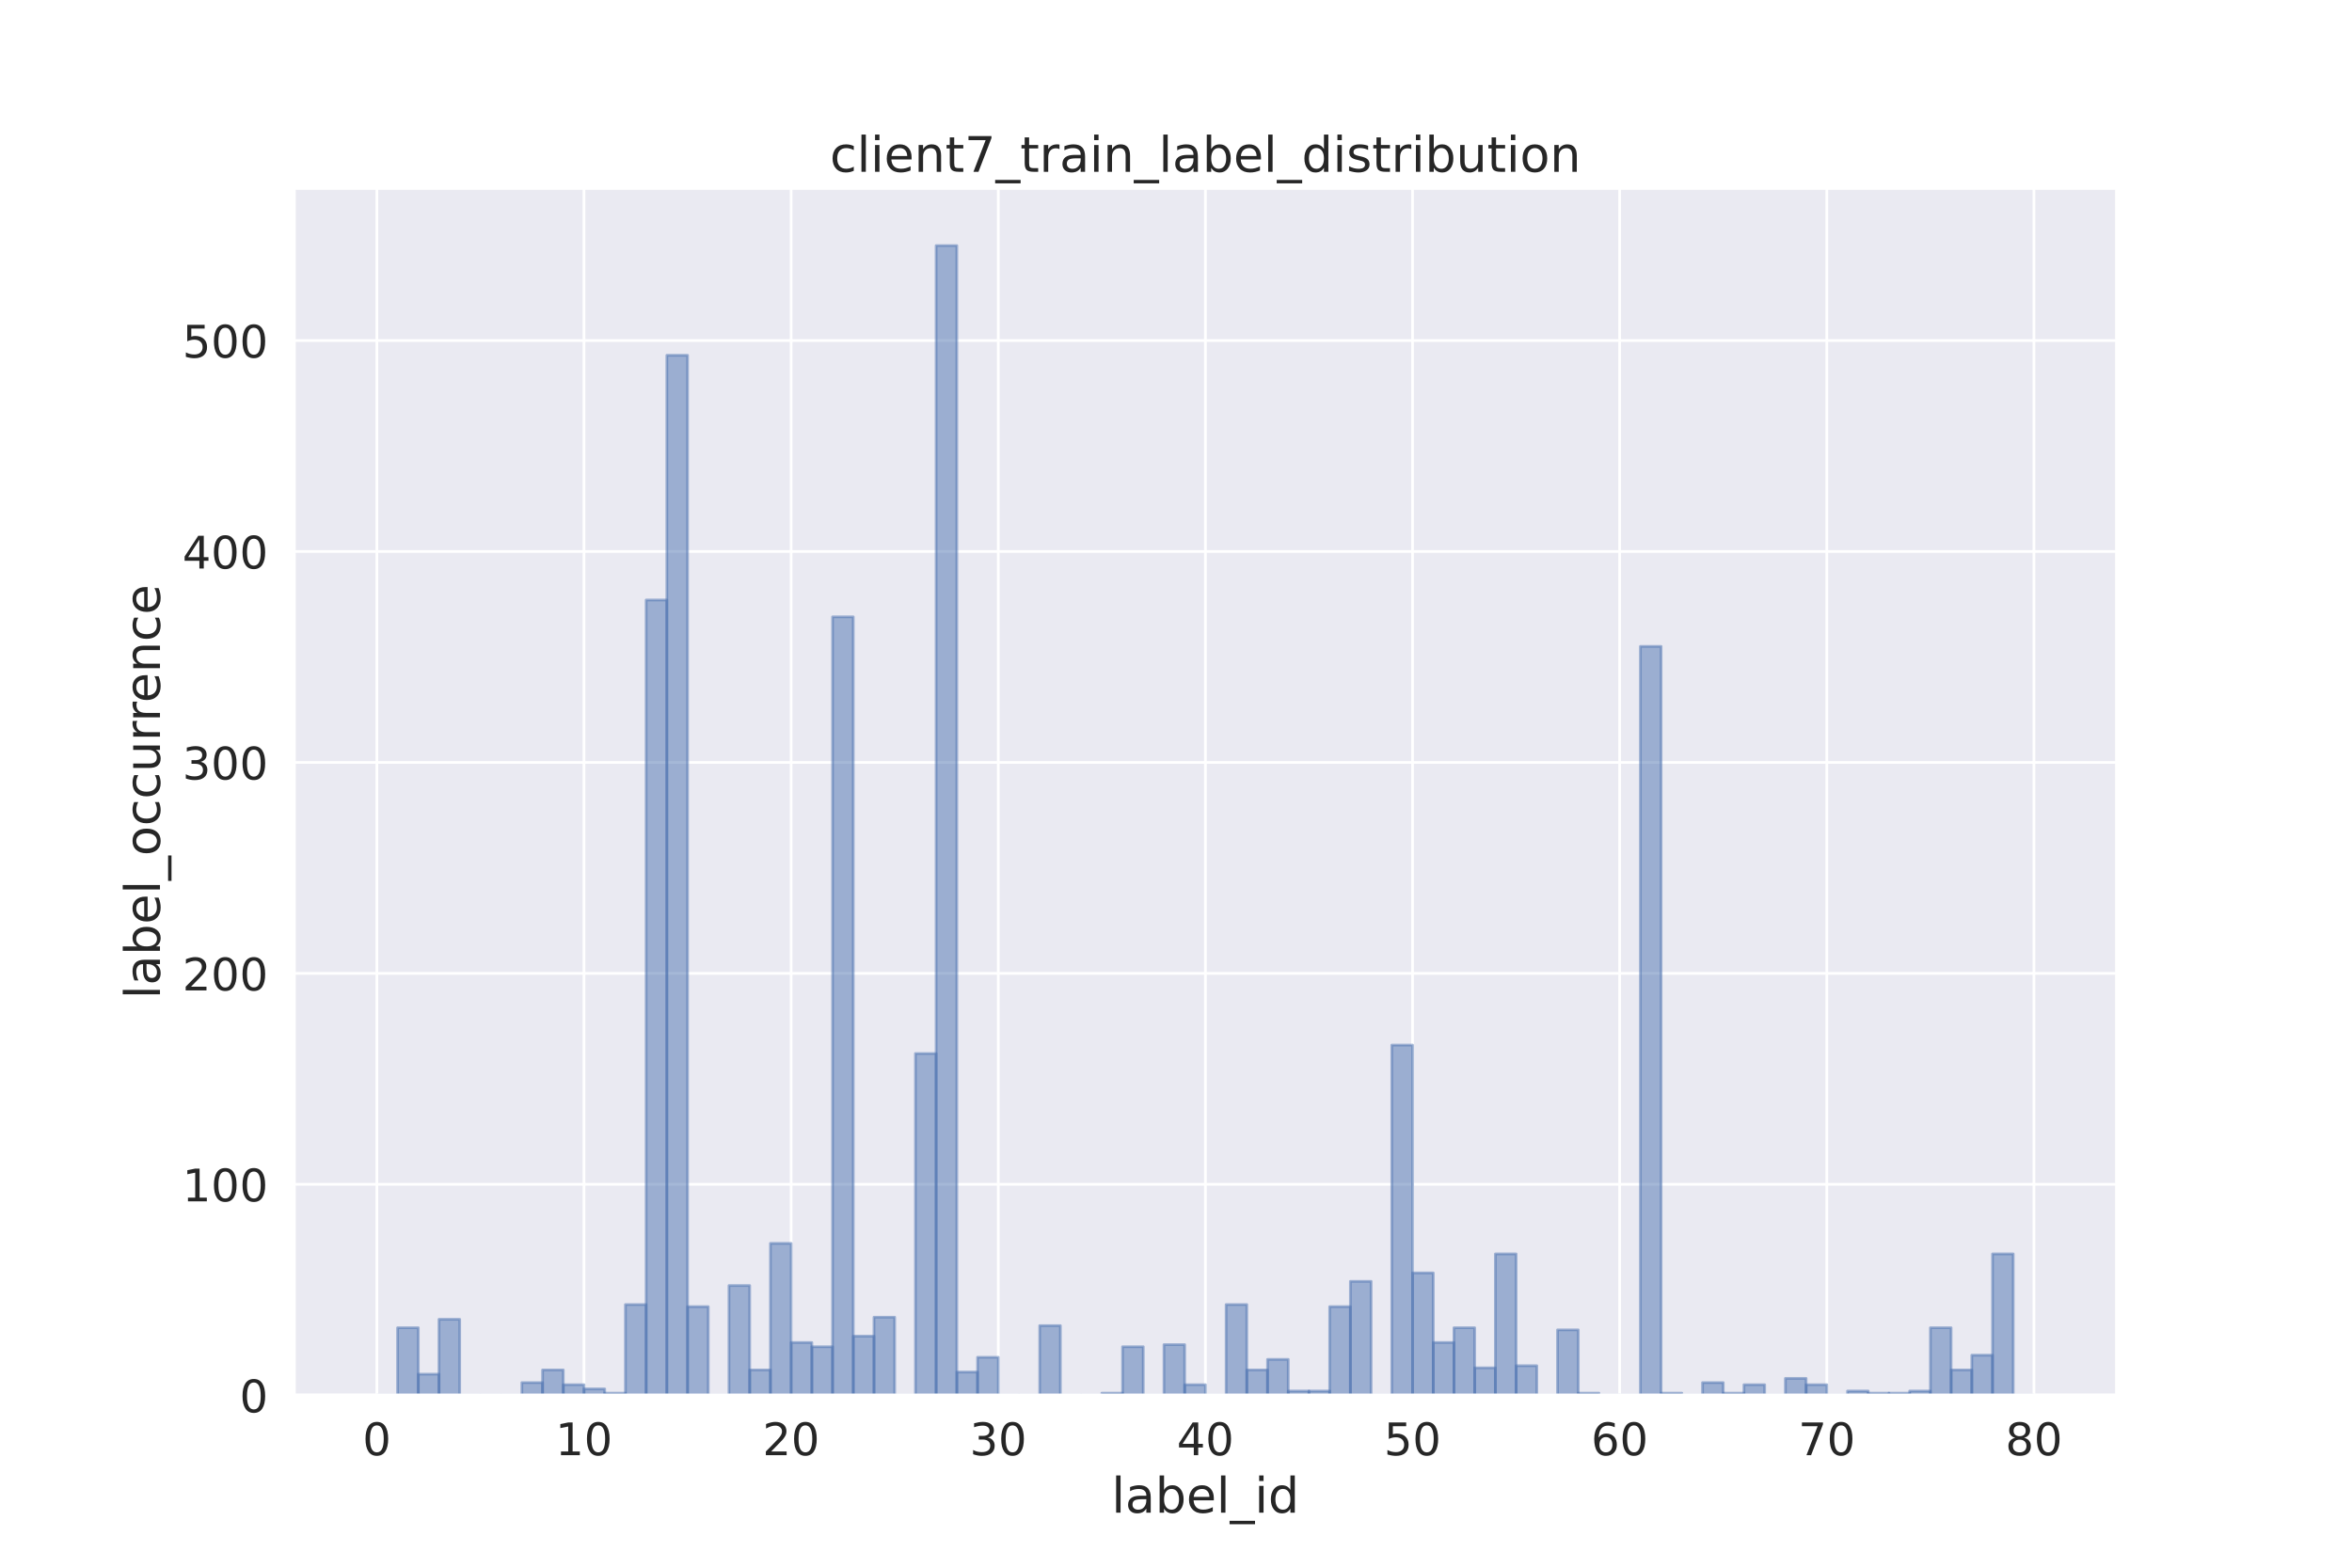 <?xml version="1.0" encoding="utf-8" standalone="no"?>
<!DOCTYPE svg PUBLIC "-//W3C//DTD SVG 1.1//EN"
  "http://www.w3.org/Graphics/SVG/1.1/DTD/svg11.dtd">
<!-- Created with matplotlib (https://matplotlib.org/) -->
<svg height="576pt" version="1.1" viewBox="0 0 864 576" width="864pt" xmlns="http://www.w3.org/2000/svg" xmlns:xlink="http://www.w3.org/1999/xlink">
 <defs>
  <style type="text/css">*{stroke-linecap:butt;stroke-linejoin:round;}</style>
 </defs>
 <g id="figure_1">
  <g id="patch_1">
   <path d="M 0 576 
L 864 576 
L 864 0 
L 0 0 
z
" style="fill:#ffffff;"/>
  </g>
  <g id="axes_1">
   <g id="patch_2">
    <path d="M 108 512.64 
L 777.6 512.64 
L 777.6 69.12 
L 108 69.12 
z
" style="fill:#eaeaf2;"/>
   </g>
   <g id="matplotlib.axis_1">
    <g id="xtick_1">
     <g id="line2d_1">
      <path clip-path="url(#p8755bdfe17)" d="M 138.436 512.64 
L 138.436 69.12 
" style="fill:none;stroke:#ffffff;stroke-linecap:round;"/>
     </g>
     <g id="text_1">
      <!-- 0 -->
      <g style="fill:#262626;" transform="translate(133.187 534.677)scale(0.165 -0.165)">
       <defs>
        <path d="M 31.781 66.406 
Q 24.172 66.406 20.328 58.906 
Q 16.5 51.422 16.5 36.375 
Q 16.5 21.391 20.328 13.891 
Q 24.172 6.391 31.781 6.391 
Q 39.453 6.391 43.281 13.891 
Q 47.125 21.391 47.125 36.375 
Q 47.125 51.422 43.281 58.906 
Q 39.453 66.406 31.781 66.406 
z
M 31.781 74.219 
Q 44.047 74.219 50.516 64.516 
Q 56.984 54.828 56.984 36.375 
Q 56.984 17.969 50.516 8.266 
Q 44.047 -1.422 31.781 -1.422 
Q 19.531 -1.422 13.062 8.266 
Q 6.594 17.969 6.594 36.375 
Q 6.594 54.828 13.062 64.516 
Q 19.531 74.219 31.781 74.219 
z
" id="DejaVuSans-48"/>
       </defs>
       <use xlink:href="#DejaVuSans-48"/>
      </g>
     </g>
    </g>
    <g id="xtick_2">
     <g id="line2d_2">
      <path clip-path="url(#p8755bdfe17)" d="M 214.527 512.64 
L 214.527 69.12 
" style="fill:none;stroke:#ffffff;stroke-linecap:round;"/>
     </g>
     <g id="text_2">
      <!-- 10 -->
      <g style="fill:#262626;" transform="translate(204.029 534.677)scale(0.165 -0.165)">
       <defs>
        <path d="M 12.406 8.297 
L 28.516 8.297 
L 28.516 63.922 
L 10.984 60.406 
L 10.984 69.391 
L 28.422 72.906 
L 38.281 72.906 
L 38.281 8.297 
L 54.391 8.297 
L 54.391 0 
L 12.406 0 
z
" id="DejaVuSans-49"/>
       </defs>
       <use xlink:href="#DejaVuSans-49"/>
       <use x="63.623" xlink:href="#DejaVuSans-48"/>
      </g>
     </g>
    </g>
    <g id="xtick_3">
     <g id="line2d_3">
      <path clip-path="url(#p8755bdfe17)" d="M 290.618 512.64 
L 290.618 69.12 
" style="fill:none;stroke:#ffffff;stroke-linecap:round;"/>
     </g>
     <g id="text_3">
      <!-- 20 -->
      <g style="fill:#262626;" transform="translate(280.12 534.677)scale(0.165 -0.165)">
       <defs>
        <path d="M 19.188 8.297 
L 53.609 8.297 
L 53.609 0 
L 7.328 0 
L 7.328 8.297 
Q 12.938 14.109 22.625 23.891 
Q 32.328 33.688 34.812 36.531 
Q 39.547 41.844 41.422 45.531 
Q 43.312 49.219 43.312 52.781 
Q 43.312 58.594 39.234 62.25 
Q 35.156 65.922 28.609 65.922 
Q 23.969 65.922 18.812 64.312 
Q 13.672 62.703 7.812 59.422 
L 7.812 69.391 
Q 13.766 71.781 18.938 73 
Q 24.125 74.219 28.422 74.219 
Q 39.75 74.219 46.484 68.547 
Q 53.219 62.891 53.219 53.422 
Q 53.219 48.922 51.531 44.891 
Q 49.859 40.875 45.406 35.406 
Q 44.188 33.984 37.641 27.219 
Q 31.109 20.453 19.188 8.297 
z
" id="DejaVuSans-50"/>
       </defs>
       <use xlink:href="#DejaVuSans-50"/>
       <use x="63.623" xlink:href="#DejaVuSans-48"/>
      </g>
     </g>
    </g>
    <g id="xtick_4">
     <g id="line2d_4">
      <path clip-path="url(#p8755bdfe17)" d="M 366.709 512.64 
L 366.709 69.12 
" style="fill:none;stroke:#ffffff;stroke-linecap:round;"/>
     </g>
     <g id="text_4">
      <!-- 30 -->
      <g style="fill:#262626;" transform="translate(356.211 534.677)scale(0.165 -0.165)">
       <defs>
        <path d="M 40.578 39.312 
Q 47.656 37.797 51.625 33 
Q 55.609 28.219 55.609 21.188 
Q 55.609 10.406 48.188 4.484 
Q 40.766 -1.422 27.094 -1.422 
Q 22.516 -1.422 17.656 -0.516 
Q 12.797 0.391 7.625 2.203 
L 7.625 11.719 
Q 11.719 9.328 16.594 8.109 
Q 21.484 6.891 26.812 6.891 
Q 36.078 6.891 40.938 10.547 
Q 45.797 14.203 45.797 21.188 
Q 45.797 27.641 41.281 31.266 
Q 36.766 34.906 28.719 34.906 
L 20.219 34.906 
L 20.219 43.016 
L 29.109 43.016 
Q 36.375 43.016 40.234 45.922 
Q 44.094 48.828 44.094 54.297 
Q 44.094 59.906 40.109 62.906 
Q 36.141 65.922 28.719 65.922 
Q 24.656 65.922 20.016 65.031 
Q 15.375 64.156 9.812 62.312 
L 9.812 71.094 
Q 15.438 72.656 20.344 73.438 
Q 25.25 74.219 29.594 74.219 
Q 40.828 74.219 47.359 69.109 
Q 53.906 64.016 53.906 55.328 
Q 53.906 49.266 50.438 45.094 
Q 46.969 40.922 40.578 39.312 
z
" id="DejaVuSans-51"/>
       </defs>
       <use xlink:href="#DejaVuSans-51"/>
       <use x="63.623" xlink:href="#DejaVuSans-48"/>
      </g>
     </g>
    </g>
    <g id="xtick_5">
     <g id="line2d_5">
      <path clip-path="url(#p8755bdfe17)" d="M 442.8 512.64 
L 442.8 69.12 
" style="fill:none;stroke:#ffffff;stroke-linecap:round;"/>
     </g>
     <g id="text_5">
      <!-- 40 -->
      <g style="fill:#262626;" transform="translate(432.302 534.677)scale(0.165 -0.165)">
       <defs>
        <path d="M 37.797 64.312 
L 12.891 25.391 
L 37.797 25.391 
z
M 35.203 72.906 
L 47.609 72.906 
L 47.609 25.391 
L 58.016 25.391 
L 58.016 17.188 
L 47.609 17.188 
L 47.609 0 
L 37.797 0 
L 37.797 17.188 
L 4.891 17.188 
L 4.891 26.703 
z
" id="DejaVuSans-52"/>
       </defs>
       <use xlink:href="#DejaVuSans-52"/>
       <use x="63.623" xlink:href="#DejaVuSans-48"/>
      </g>
     </g>
    </g>
    <g id="xtick_6">
     <g id="line2d_6">
      <path clip-path="url(#p8755bdfe17)" d="M 518.891 512.64 
L 518.891 69.12 
" style="fill:none;stroke:#ffffff;stroke-linecap:round;"/>
     </g>
     <g id="text_6">
      <!-- 50 -->
      <g style="fill:#262626;" transform="translate(508.393 534.677)scale(0.165 -0.165)">
       <defs>
        <path d="M 10.797 72.906 
L 49.516 72.906 
L 49.516 64.594 
L 19.828 64.594 
L 19.828 46.734 
Q 21.969 47.469 24.109 47.828 
Q 26.266 48.188 28.422 48.188 
Q 40.625 48.188 47.75 41.5 
Q 54.891 34.812 54.891 23.391 
Q 54.891 11.625 47.562 5.094 
Q 40.234 -1.422 26.906 -1.422 
Q 22.312 -1.422 17.547 -0.641 
Q 12.797 0.141 7.719 1.703 
L 7.719 11.625 
Q 12.109 9.234 16.797 8.062 
Q 21.484 6.891 26.703 6.891 
Q 35.156 6.891 40.078 11.328 
Q 45.016 15.766 45.016 23.391 
Q 45.016 31 40.078 35.438 
Q 35.156 39.891 26.703 39.891 
Q 22.75 39.891 18.812 39.016 
Q 14.891 38.141 10.797 36.281 
z
" id="DejaVuSans-53"/>
       </defs>
       <use xlink:href="#DejaVuSans-53"/>
       <use x="63.623" xlink:href="#DejaVuSans-48"/>
      </g>
     </g>
    </g>
    <g id="xtick_7">
     <g id="line2d_7">
      <path clip-path="url(#p8755bdfe17)" d="M 594.982 512.64 
L 594.982 69.12 
" style="fill:none;stroke:#ffffff;stroke-linecap:round;"/>
     </g>
     <g id="text_7">
      <!-- 60 -->
      <g style="fill:#262626;" transform="translate(584.484 534.677)scale(0.165 -0.165)">
       <defs>
        <path d="M 33.016 40.375 
Q 26.375 40.375 22.484 35.828 
Q 18.609 31.297 18.609 23.391 
Q 18.609 15.531 22.484 10.953 
Q 26.375 6.391 33.016 6.391 
Q 39.656 6.391 43.531 10.953 
Q 47.406 15.531 47.406 23.391 
Q 47.406 31.297 43.531 35.828 
Q 39.656 40.375 33.016 40.375 
z
M 52.594 71.297 
L 52.594 62.312 
Q 48.875 64.062 45.094 64.984 
Q 41.312 65.922 37.594 65.922 
Q 27.828 65.922 22.672 59.328 
Q 17.531 52.734 16.797 39.406 
Q 19.672 43.656 24.016 45.922 
Q 28.375 48.188 33.594 48.188 
Q 44.578 48.188 50.953 41.516 
Q 57.328 34.859 57.328 23.391 
Q 57.328 12.156 50.688 5.359 
Q 44.047 -1.422 33.016 -1.422 
Q 20.359 -1.422 13.672 8.266 
Q 6.984 17.969 6.984 36.375 
Q 6.984 53.656 15.188 63.938 
Q 23.391 74.219 37.203 74.219 
Q 40.922 74.219 44.703 73.484 
Q 48.484 72.75 52.594 71.297 
z
" id="DejaVuSans-54"/>
       </defs>
       <use xlink:href="#DejaVuSans-54"/>
       <use x="63.623" xlink:href="#DejaVuSans-48"/>
      </g>
     </g>
    </g>
    <g id="xtick_8">
     <g id="line2d_8">
      <path clip-path="url(#p8755bdfe17)" d="M 671.073 512.64 
L 671.073 69.12 
" style="fill:none;stroke:#ffffff;stroke-linecap:round;"/>
     </g>
     <g id="text_8">
      <!-- 70 -->
      <g style="fill:#262626;" transform="translate(660.575 534.677)scale(0.165 -0.165)">
       <defs>
        <path d="M 8.203 72.906 
L 55.078 72.906 
L 55.078 68.703 
L 28.609 0 
L 18.312 0 
L 43.219 64.594 
L 8.203 64.594 
z
" id="DejaVuSans-55"/>
       </defs>
       <use xlink:href="#DejaVuSans-55"/>
       <use x="63.623" xlink:href="#DejaVuSans-48"/>
      </g>
     </g>
    </g>
    <g id="xtick_9">
     <g id="line2d_9">
      <path clip-path="url(#p8755bdfe17)" d="M 747.164 512.64 
L 747.164 69.12 
" style="fill:none;stroke:#ffffff;stroke-linecap:round;"/>
     </g>
     <g id="text_9">
      <!-- 80 -->
      <g style="fill:#262626;" transform="translate(736.666 534.677)scale(0.165 -0.165)">
       <defs>
        <path d="M 31.781 34.625 
Q 24.75 34.625 20.719 30.859 
Q 16.703 27.094 16.703 20.516 
Q 16.703 13.922 20.719 10.156 
Q 24.75 6.391 31.781 6.391 
Q 38.812 6.391 42.859 10.172 
Q 46.922 13.969 46.922 20.516 
Q 46.922 27.094 42.891 30.859 
Q 38.875 34.625 31.781 34.625 
z
M 21.922 38.812 
Q 15.578 40.375 12.031 44.719 
Q 8.5 49.078 8.5 55.328 
Q 8.5 64.062 14.719 69.141 
Q 20.953 74.219 31.781 74.219 
Q 42.672 74.219 48.875 69.141 
Q 55.078 64.062 55.078 55.328 
Q 55.078 49.078 51.531 44.719 
Q 48 40.375 41.703 38.812 
Q 48.828 37.156 52.797 32.312 
Q 56.781 27.484 56.781 20.516 
Q 56.781 9.906 50.312 4.234 
Q 43.844 -1.422 31.781 -1.422 
Q 19.734 -1.422 13.25 4.234 
Q 6.781 9.906 6.781 20.516 
Q 6.781 27.484 10.781 32.312 
Q 14.797 37.156 21.922 38.812 
z
M 18.312 54.391 
Q 18.312 48.734 21.844 45.562 
Q 25.391 42.391 31.781 42.391 
Q 38.141 42.391 41.719 45.562 
Q 45.312 48.734 45.312 54.391 
Q 45.312 60.062 41.719 63.234 
Q 38.141 66.406 31.781 66.406 
Q 25.391 66.406 21.844 63.234 
Q 18.312 60.062 18.312 54.391 
z
" id="DejaVuSans-56"/>
       </defs>
       <use xlink:href="#DejaVuSans-56"/>
       <use x="63.623" xlink:href="#DejaVuSans-48"/>
      </g>
     </g>
    </g>
    <g id="text_10">
     <!-- label_id -->
     <g style="fill:#262626;" transform="translate(408.319 555.786)scale(0.18 -0.18)">
      <defs>
       <path d="M 9.422 75.984 
L 18.406 75.984 
L 18.406 0 
L 9.422 0 
z
" id="DejaVuSans-108"/>
       <path d="M 34.281 27.484 
Q 23.391 27.484 19.188 25 
Q 14.984 22.516 14.984 16.5 
Q 14.984 11.719 18.141 8.906 
Q 21.297 6.109 26.703 6.109 
Q 34.188 6.109 38.703 11.406 
Q 43.219 16.703 43.219 25.484 
L 43.219 27.484 
z
M 52.203 31.203 
L 52.203 0 
L 43.219 0 
L 43.219 8.297 
Q 40.141 3.328 35.547 0.953 
Q 30.953 -1.422 24.312 -1.422 
Q 15.922 -1.422 10.953 3.297 
Q 6 8.016 6 15.922 
Q 6 25.141 12.172 29.828 
Q 18.359 34.516 30.609 34.516 
L 43.219 34.516 
L 43.219 35.406 
Q 43.219 41.609 39.141 45 
Q 35.062 48.391 27.688 48.391 
Q 23 48.391 18.547 47.266 
Q 14.109 46.141 10.016 43.891 
L 10.016 52.203 
Q 14.938 54.109 19.578 55.047 
Q 24.219 56 28.609 56 
Q 40.484 56 46.344 49.844 
Q 52.203 43.703 52.203 31.203 
z
" id="DejaVuSans-97"/>
       <path d="M 48.688 27.297 
Q 48.688 37.203 44.609 42.844 
Q 40.531 48.484 33.406 48.484 
Q 26.266 48.484 22.188 42.844 
Q 18.109 37.203 18.109 27.297 
Q 18.109 17.391 22.188 11.75 
Q 26.266 6.109 33.406 6.109 
Q 40.531 6.109 44.609 11.75 
Q 48.688 17.391 48.688 27.297 
z
M 18.109 46.391 
Q 20.953 51.266 25.266 53.625 
Q 29.594 56 35.594 56 
Q 45.562 56 51.781 48.094 
Q 58.016 40.188 58.016 27.297 
Q 58.016 14.406 51.781 6.484 
Q 45.562 -1.422 35.594 -1.422 
Q 29.594 -1.422 25.266 0.953 
Q 20.953 3.328 18.109 8.203 
L 18.109 0 
L 9.078 0 
L 9.078 75.984 
L 18.109 75.984 
z
" id="DejaVuSans-98"/>
       <path d="M 56.203 29.594 
L 56.203 25.203 
L 14.891 25.203 
Q 15.484 15.922 20.484 11.062 
Q 25.484 6.203 34.422 6.203 
Q 39.594 6.203 44.453 7.469 
Q 49.312 8.734 54.109 11.281 
L 54.109 2.781 
Q 49.266 0.734 44.188 -0.344 
Q 39.109 -1.422 33.891 -1.422 
Q 20.797 -1.422 13.156 6.188 
Q 5.516 13.812 5.516 26.812 
Q 5.516 40.234 12.766 48.109 
Q 20.016 56 32.328 56 
Q 43.359 56 49.781 48.891 
Q 56.203 41.797 56.203 29.594 
z
M 47.219 32.234 
Q 47.125 39.594 43.094 43.984 
Q 39.062 48.391 32.422 48.391 
Q 24.906 48.391 20.391 44.141 
Q 15.875 39.891 15.188 32.172 
z
" id="DejaVuSans-101"/>
       <path d="M 50.984 -16.609 
L 50.984 -23.578 
L -0.984 -23.578 
L -0.984 -16.609 
z
" id="DejaVuSans-95"/>
       <path d="M 9.422 54.688 
L 18.406 54.688 
L 18.406 0 
L 9.422 0 
z
M 9.422 75.984 
L 18.406 75.984 
L 18.406 64.594 
L 9.422 64.594 
z
" id="DejaVuSans-105"/>
       <path d="M 45.406 46.391 
L 45.406 75.984 
L 54.391 75.984 
L 54.391 0 
L 45.406 0 
L 45.406 8.203 
Q 42.578 3.328 38.25 0.953 
Q 33.938 -1.422 27.875 -1.422 
Q 17.969 -1.422 11.734 6.484 
Q 5.516 14.406 5.516 27.297 
Q 5.516 40.188 11.734 48.094 
Q 17.969 56 27.875 56 
Q 33.938 56 38.25 53.625 
Q 42.578 51.266 45.406 46.391 
z
M 14.797 27.297 
Q 14.797 17.391 18.875 11.75 
Q 22.953 6.109 30.078 6.109 
Q 37.203 6.109 41.297 11.75 
Q 45.406 17.391 45.406 27.297 
Q 45.406 37.203 41.297 42.844 
Q 37.203 48.484 30.078 48.484 
Q 22.953 48.484 18.875 42.844 
Q 14.797 37.203 14.797 27.297 
z
" id="DejaVuSans-100"/>
      </defs>
      <use xlink:href="#DejaVuSans-108"/>
      <use x="27.783" xlink:href="#DejaVuSans-97"/>
      <use x="89.062" xlink:href="#DejaVuSans-98"/>
      <use x="152.539" xlink:href="#DejaVuSans-101"/>
      <use x="214.062" xlink:href="#DejaVuSans-108"/>
      <use x="241.846" xlink:href="#DejaVuSans-95"/>
      <use x="291.846" xlink:href="#DejaVuSans-105"/>
      <use x="319.629" xlink:href="#DejaVuSans-100"/>
     </g>
    </g>
   </g>
   <g id="matplotlib.axis_2">
    <g id="ytick_1">
     <g id="line2d_10">
      <path clip-path="url(#p8755bdfe17)" d="M 108 512.64 
L 777.6 512.64 
" style="fill:none;stroke:#ffffff;stroke-linecap:round;"/>
     </g>
     <g id="text_11">
      <!-- 0 -->
      <g style="fill:#262626;" transform="translate(88.002 518.909)scale(0.165 -0.165)">
       <use xlink:href="#DejaVuSans-48"/>
      </g>
     </g>
    </g>
    <g id="ytick_2">
     <g id="line2d_11">
      <path clip-path="url(#p8755bdfe17)" d="M 108 435.135 
L 777.6 435.135 
" style="fill:none;stroke:#ffffff;stroke-linecap:round;"/>
     </g>
     <g id="text_12">
      <!-- 100 -->
      <g style="fill:#262626;" transform="translate(67.006 441.404)scale(0.165 -0.165)">
       <use xlink:href="#DejaVuSans-49"/>
       <use x="63.623" xlink:href="#DejaVuSans-48"/>
       <use x="127.246" xlink:href="#DejaVuSans-48"/>
      </g>
     </g>
    </g>
    <g id="ytick_3">
     <g id="line2d_12">
      <path clip-path="url(#p8755bdfe17)" d="M 108 357.631 
L 777.6 357.631 
" style="fill:none;stroke:#ffffff;stroke-linecap:round;"/>
     </g>
     <g id="text_13">
      <!-- 200 -->
      <g style="fill:#262626;" transform="translate(67.006 363.9)scale(0.165 -0.165)">
       <use xlink:href="#DejaVuSans-50"/>
       <use x="63.623" xlink:href="#DejaVuSans-48"/>
       <use x="127.246" xlink:href="#DejaVuSans-48"/>
      </g>
     </g>
    </g>
    <g id="ytick_4">
     <g id="line2d_13">
      <path clip-path="url(#p8755bdfe17)" d="M 108 280.126 
L 777.6 280.126 
" style="fill:none;stroke:#ffffff;stroke-linecap:round;"/>
     </g>
     <g id="text_14">
      <!-- 300 -->
      <g style="fill:#262626;" transform="translate(67.006 286.395)scale(0.165 -0.165)">
       <use xlink:href="#DejaVuSans-51"/>
       <use x="63.623" xlink:href="#DejaVuSans-48"/>
       <use x="127.246" xlink:href="#DejaVuSans-48"/>
      </g>
     </g>
    </g>
    <g id="ytick_5">
     <g id="line2d_14">
      <path clip-path="url(#p8755bdfe17)" d="M 108 202.622 
L 777.6 202.622 
" style="fill:none;stroke:#ffffff;stroke-linecap:round;"/>
     </g>
     <g id="text_15">
      <!-- 400 -->
      <g style="fill:#262626;" transform="translate(67.006 208.89)scale(0.165 -0.165)">
       <use xlink:href="#DejaVuSans-52"/>
       <use x="63.623" xlink:href="#DejaVuSans-48"/>
       <use x="127.246" xlink:href="#DejaVuSans-48"/>
      </g>
     </g>
    </g>
    <g id="ytick_6">
     <g id="line2d_15">
      <path clip-path="url(#p8755bdfe17)" d="M 108 125.117 
L 777.6 125.117 
" style="fill:none;stroke:#ffffff;stroke-linecap:round;"/>
     </g>
     <g id="text_16">
      <!-- 500 -->
      <g style="fill:#262626;" transform="translate(67.006 131.386)scale(0.165 -0.165)">
       <use xlink:href="#DejaVuSans-53"/>
       <use x="63.623" xlink:href="#DejaVuSans-48"/>
       <use x="127.246" xlink:href="#DejaVuSans-48"/>
      </g>
     </g>
    </g>
    <g id="text_17">
     <!-- label_occurrence -->
     <g style="fill:#262626;" transform="translate(58.762 367.023)rotate(-90)scale(0.18 -0.18)">
      <defs>
       <path d="M 30.609 48.391 
Q 23.391 48.391 19.188 42.75 
Q 14.984 37.109 14.984 27.297 
Q 14.984 17.484 19.156 11.844 
Q 23.344 6.203 30.609 6.203 
Q 37.797 6.203 41.984 11.859 
Q 46.188 17.531 46.188 27.297 
Q 46.188 37.016 41.984 42.703 
Q 37.797 48.391 30.609 48.391 
z
M 30.609 56 
Q 42.328 56 49.016 48.375 
Q 55.719 40.766 55.719 27.297 
Q 55.719 13.875 49.016 6.219 
Q 42.328 -1.422 30.609 -1.422 
Q 18.844 -1.422 12.172 6.219 
Q 5.516 13.875 5.516 27.297 
Q 5.516 40.766 12.172 48.375 
Q 18.844 56 30.609 56 
z
" id="DejaVuSans-111"/>
       <path d="M 48.781 52.594 
L 48.781 44.188 
Q 44.969 46.297 41.141 47.344 
Q 37.312 48.391 33.406 48.391 
Q 24.656 48.391 19.812 42.844 
Q 14.984 37.312 14.984 27.297 
Q 14.984 17.281 19.812 11.734 
Q 24.656 6.203 33.406 6.203 
Q 37.312 6.203 41.141 7.25 
Q 44.969 8.297 48.781 10.406 
L 48.781 2.094 
Q 45.016 0.344 40.984 -0.531 
Q 36.969 -1.422 32.422 -1.422 
Q 20.062 -1.422 12.781 6.344 
Q 5.516 14.109 5.516 27.297 
Q 5.516 40.672 12.859 48.328 
Q 20.219 56 33.016 56 
Q 37.156 56 41.109 55.141 
Q 45.062 54.297 48.781 52.594 
z
" id="DejaVuSans-99"/>
       <path d="M 8.5 21.578 
L 8.5 54.688 
L 17.484 54.688 
L 17.484 21.922 
Q 17.484 14.156 20.5 10.266 
Q 23.531 6.391 29.594 6.391 
Q 36.859 6.391 41.078 11.031 
Q 45.312 15.672 45.312 23.688 
L 45.312 54.688 
L 54.297 54.688 
L 54.297 0 
L 45.312 0 
L 45.312 8.406 
Q 42.047 3.422 37.719 1 
Q 33.406 -1.422 27.688 -1.422 
Q 18.266 -1.422 13.375 4.438 
Q 8.5 10.297 8.5 21.578 
z
M 31.109 56 
z
" id="DejaVuSans-117"/>
       <path d="M 41.109 46.297 
Q 39.594 47.172 37.812 47.578 
Q 36.031 48 33.891 48 
Q 26.266 48 22.188 43.047 
Q 18.109 38.094 18.109 28.812 
L 18.109 0 
L 9.078 0 
L 9.078 54.688 
L 18.109 54.688 
L 18.109 46.188 
Q 20.953 51.172 25.484 53.578 
Q 30.031 56 36.531 56 
Q 37.453 56 38.578 55.875 
Q 39.703 55.766 41.062 55.516 
z
" id="DejaVuSans-114"/>
       <path d="M 54.891 33.016 
L 54.891 0 
L 45.906 0 
L 45.906 32.719 
Q 45.906 40.484 42.875 44.328 
Q 39.844 48.188 33.797 48.188 
Q 26.516 48.188 22.312 43.547 
Q 18.109 38.922 18.109 30.906 
L 18.109 0 
L 9.078 0 
L 9.078 54.688 
L 18.109 54.688 
L 18.109 46.188 
Q 21.344 51.125 25.703 53.562 
Q 30.078 56 35.797 56 
Q 45.219 56 50.047 50.172 
Q 54.891 44.344 54.891 33.016 
z
" id="DejaVuSans-110"/>
      </defs>
      <use xlink:href="#DejaVuSans-108"/>
      <use x="27.783" xlink:href="#DejaVuSans-97"/>
      <use x="89.062" xlink:href="#DejaVuSans-98"/>
      <use x="152.539" xlink:href="#DejaVuSans-101"/>
      <use x="214.062" xlink:href="#DejaVuSans-108"/>
      <use x="241.846" xlink:href="#DejaVuSans-95"/>
      <use x="291.846" xlink:href="#DejaVuSans-111"/>
      <use x="353.027" xlink:href="#DejaVuSans-99"/>
      <use x="408.008" xlink:href="#DejaVuSans-99"/>
      <use x="462.988" xlink:href="#DejaVuSans-117"/>
      <use x="526.367" xlink:href="#DejaVuSans-114"/>
      <use x="565.73" xlink:href="#DejaVuSans-114"/>
      <use x="604.594" xlink:href="#DejaVuSans-101"/>
      <use x="666.117" xlink:href="#DejaVuSans-110"/>
      <use x="729.496" xlink:href="#DejaVuSans-99"/>
      <use x="784.477" xlink:href="#DejaVuSans-101"/>
     </g>
    </g>
   </g>
   <g id="patch_3">
    <path clip-path="url(#p8755bdfe17)" d="M 138.436 512.64 
L 146.045 512.64 
L 146.045 512.64 
L 138.436 512.64 
z
" style="fill:#4c72b0;opacity:0.5;stroke:#4c72b0;stroke-linejoin:miter;"/>
   </g>
   <g id="patch_4">
    <path clip-path="url(#p8755bdfe17)" d="M 146.045 512.64 
L 153.655 512.64 
L 153.655 487.839 
L 146.045 487.839 
z
" style="fill:#4c72b0;opacity:0.5;stroke:#4c72b0;stroke-linejoin:miter;"/>
   </g>
   <g id="patch_5">
    <path clip-path="url(#p8755bdfe17)" d="M 153.655 512.64 
L 161.264 512.64 
L 161.264 504.89 
L 153.655 504.89 
z
" style="fill:#4c72b0;opacity:0.5;stroke:#4c72b0;stroke-linejoin:miter;"/>
   </g>
   <g id="patch_6">
    <path clip-path="url(#p8755bdfe17)" d="M 161.264 512.64 
L 168.873 512.64 
L 168.873 484.738 
L 161.264 484.738 
z
" style="fill:#4c72b0;opacity:0.5;stroke:#4c72b0;stroke-linejoin:miter;"/>
   </g>
   <g id="patch_7">
    <path clip-path="url(#p8755bdfe17)" d="M 168.873 512.64 
L 176.482 512.64 
L 176.482 512.64 
L 168.873 512.64 
z
" style="fill:#4c72b0;opacity:0.5;stroke:#4c72b0;stroke-linejoin:miter;"/>
   </g>
   <g id="patch_8">
    <path clip-path="url(#p8755bdfe17)" d="M 176.482 512.64 
L 184.091 512.64 
L 184.091 512.64 
L 176.482 512.64 
z
" style="fill:#4c72b0;opacity:0.5;stroke:#4c72b0;stroke-linejoin:miter;"/>
   </g>
   <g id="patch_9">
    <path clip-path="url(#p8755bdfe17)" d="M 184.091 512.64 
L 191.7 512.64 
L 191.7 512.64 
L 184.091 512.64 
z
" style="fill:#4c72b0;opacity:0.5;stroke:#4c72b0;stroke-linejoin:miter;"/>
   </g>
   <g id="patch_10">
    <path clip-path="url(#p8755bdfe17)" d="M 191.7 512.64 
L 199.309 512.64 
L 199.309 507.99 
L 191.7 507.99 
z
" style="fill:#4c72b0;opacity:0.5;stroke:#4c72b0;stroke-linejoin:miter;"/>
   </g>
   <g id="patch_11">
    <path clip-path="url(#p8755bdfe17)" d="M 199.309 512.64 
L 206.918 512.64 
L 206.918 503.339 
L 199.309 503.339 
z
" style="fill:#4c72b0;opacity:0.5;stroke:#4c72b0;stroke-linejoin:miter;"/>
   </g>
   <g id="patch_12">
    <path clip-path="url(#p8755bdfe17)" d="M 206.918 512.64 
L 214.527 512.64 
L 214.527 508.765 
L 206.918 508.765 
z
" style="fill:#4c72b0;opacity:0.5;stroke:#4c72b0;stroke-linejoin:miter;"/>
   </g>
   <g id="patch_13">
    <path clip-path="url(#p8755bdfe17)" d="M 214.527 512.64 
L 222.136 512.64 
L 222.136 510.315 
L 214.527 510.315 
z
" style="fill:#4c72b0;opacity:0.5;stroke:#4c72b0;stroke-linejoin:miter;"/>
   </g>
   <g id="patch_14">
    <path clip-path="url(#p8755bdfe17)" d="M 222.136 512.64 
L 229.745 512.64 
L 229.745 511.865 
L 222.136 511.865 
z
" style="fill:#4c72b0;opacity:0.5;stroke:#4c72b0;stroke-linejoin:miter;"/>
   </g>
   <g id="patch_15">
    <path clip-path="url(#p8755bdfe17)" d="M 229.745 512.64 
L 237.355 512.64 
L 237.355 479.313 
L 229.745 479.313 
z
" style="fill:#4c72b0;opacity:0.5;stroke:#4c72b0;stroke-linejoin:miter;"/>
   </g>
   <g id="patch_16">
    <path clip-path="url(#p8755bdfe17)" d="M 237.355 512.64 
L 244.964 512.64 
L 244.964 220.448 
L 237.355 220.448 
z
" style="fill:#4c72b0;opacity:0.5;stroke:#4c72b0;stroke-linejoin:miter;"/>
   </g>
   <g id="patch_17">
    <path clip-path="url(#p8755bdfe17)" d="M 244.964 512.64 
L 252.573 512.64 
L 252.573 130.542 
L 244.964 130.542 
z
" style="fill:#4c72b0;opacity:0.5;stroke:#4c72b0;stroke-linejoin:miter;"/>
   </g>
   <g id="patch_18">
    <path clip-path="url(#p8755bdfe17)" d="M 252.573 512.64 
L 260.182 512.64 
L 260.182 480.088 
L 252.573 480.088 
z
" style="fill:#4c72b0;opacity:0.5;stroke:#4c72b0;stroke-linejoin:miter;"/>
   </g>
   <g id="patch_19">
    <path clip-path="url(#p8755bdfe17)" d="M 260.182 512.64 
L 267.791 512.64 
L 267.791 512.64 
L 260.182 512.64 
z
" style="fill:#4c72b0;opacity:0.5;stroke:#4c72b0;stroke-linejoin:miter;"/>
   </g>
   <g id="patch_20">
    <path clip-path="url(#p8755bdfe17)" d="M 267.791 512.64 
L 275.4 512.64 
L 275.4 472.338 
L 267.791 472.338 
z
" style="fill:#4c72b0;opacity:0.5;stroke:#4c72b0;stroke-linejoin:miter;"/>
   </g>
   <g id="patch_21">
    <path clip-path="url(#p8755bdfe17)" d="M 275.4 512.64 
L 283.009 512.64 
L 283.009 503.339 
L 275.4 503.339 
z
" style="fill:#4c72b0;opacity:0.5;stroke:#4c72b0;stroke-linejoin:miter;"/>
   </g>
   <g id="patch_22">
    <path clip-path="url(#p8755bdfe17)" d="M 283.009 512.64 
L 290.618 512.64 
L 290.618 456.837 
L 283.009 456.837 
z
" style="fill:#4c72b0;opacity:0.5;stroke:#4c72b0;stroke-linejoin:miter;"/>
   </g>
   <g id="patch_23">
    <path clip-path="url(#p8755bdfe17)" d="M 290.618 512.64 
L 298.227 512.64 
L 298.227 493.264 
L 290.618 493.264 
z
" style="fill:#4c72b0;opacity:0.5;stroke:#4c72b0;stroke-linejoin:miter;"/>
   </g>
   <g id="patch_24">
    <path clip-path="url(#p8755bdfe17)" d="M 298.227 512.64 
L 305.836 512.64 
L 305.836 494.814 
L 298.227 494.814 
z
" style="fill:#4c72b0;opacity:0.5;stroke:#4c72b0;stroke-linejoin:miter;"/>
   </g>
   <g id="patch_25">
    <path clip-path="url(#p8755bdfe17)" d="M 305.836 512.64 
L 313.445 512.64 
L 313.445 226.648 
L 305.836 226.648 
z
" style="fill:#4c72b0;opacity:0.5;stroke:#4c72b0;stroke-linejoin:miter;"/>
   </g>
   <g id="patch_26">
    <path clip-path="url(#p8755bdfe17)" d="M 313.445 512.64 
L 321.055 512.64 
L 321.055 490.939 
L 313.445 490.939 
z
" style="fill:#4c72b0;opacity:0.5;stroke:#4c72b0;stroke-linejoin:miter;"/>
   </g>
   <g id="patch_27">
    <path clip-path="url(#p8755bdfe17)" d="M 321.055 512.64 
L 328.664 512.64 
L 328.664 483.963 
L 321.055 483.963 
z
" style="fill:#4c72b0;opacity:0.5;stroke:#4c72b0;stroke-linejoin:miter;"/>
   </g>
   <g id="patch_28">
    <path clip-path="url(#p8755bdfe17)" d="M 328.664 512.64 
L 336.273 512.64 
L 336.273 512.64 
L 328.664 512.64 
z
" style="fill:#4c72b0;opacity:0.5;stroke:#4c72b0;stroke-linejoin:miter;"/>
   </g>
   <g id="patch_29">
    <path clip-path="url(#p8755bdfe17)" d="M 336.273 512.64 
L 343.882 512.64 
L 343.882 387.083 
L 336.273 387.083 
z
" style="fill:#4c72b0;opacity:0.5;stroke:#4c72b0;stroke-linejoin:miter;"/>
   </g>
   <g id="patch_30">
    <path clip-path="url(#p8755bdfe17)" d="M 343.882 512.64 
L 351.491 512.64 
L 351.491 90.24 
L 343.882 90.24 
z
" style="fill:#4c72b0;opacity:0.5;stroke:#4c72b0;stroke-linejoin:miter;"/>
   </g>
   <g id="patch_31">
    <path clip-path="url(#p8755bdfe17)" d="M 351.491 512.64 
L 359.1 512.64 
L 359.1 504.114 
L 351.491 504.114 
z
" style="fill:#4c72b0;opacity:0.5;stroke:#4c72b0;stroke-linejoin:miter;"/>
   </g>
   <g id="patch_32">
    <path clip-path="url(#p8755bdfe17)" d="M 359.1 512.64 
L 366.709 512.64 
L 366.709 498.689 
L 359.1 498.689 
z
" style="fill:#4c72b0;opacity:0.5;stroke:#4c72b0;stroke-linejoin:miter;"/>
   </g>
   <g id="patch_33">
    <path clip-path="url(#p8755bdfe17)" d="M 366.709 512.64 
L 374.318 512.64 
L 374.318 512.64 
L 366.709 512.64 
z
" style="fill:#4c72b0;opacity:0.5;stroke:#4c72b0;stroke-linejoin:miter;"/>
   </g>
   <g id="patch_34">
    <path clip-path="url(#p8755bdfe17)" d="M 374.318 512.64 
L 381.927 512.64 
L 381.927 512.64 
L 374.318 512.64 
z
" style="fill:#4c72b0;opacity:0.5;stroke:#4c72b0;stroke-linejoin:miter;"/>
   </g>
   <g id="patch_35">
    <path clip-path="url(#p8755bdfe17)" d="M 381.927 512.64 
L 389.536 512.64 
L 389.536 487.063 
L 381.927 487.063 
z
" style="fill:#4c72b0;opacity:0.5;stroke:#4c72b0;stroke-linejoin:miter;"/>
   </g>
   <g id="patch_36">
    <path clip-path="url(#p8755bdfe17)" d="M 389.536 512.64 
L 397.145 512.64 
L 397.145 512.64 
L 389.536 512.64 
z
" style="fill:#4c72b0;opacity:0.5;stroke:#4c72b0;stroke-linejoin:miter;"/>
   </g>
   <g id="patch_37">
    <path clip-path="url(#p8755bdfe17)" d="M 397.145 512.64 
L 404.755 512.64 
L 404.755 512.64 
L 397.145 512.64 
z
" style="fill:#4c72b0;opacity:0.5;stroke:#4c72b0;stroke-linejoin:miter;"/>
   </g>
   <g id="patch_38">
    <path clip-path="url(#p8755bdfe17)" d="M 404.755 512.64 
L 412.364 512.64 
L 412.364 511.865 
L 404.755 511.865 
z
" style="fill:#4c72b0;opacity:0.5;stroke:#4c72b0;stroke-linejoin:miter;"/>
   </g>
   <g id="patch_39">
    <path clip-path="url(#p8755bdfe17)" d="M 412.364 512.64 
L 419.973 512.64 
L 419.973 494.814 
L 412.364 494.814 
z
" style="fill:#4c72b0;opacity:0.5;stroke:#4c72b0;stroke-linejoin:miter;"/>
   </g>
   <g id="patch_40">
    <path clip-path="url(#p8755bdfe17)" d="M 419.973 512.64 
L 427.582 512.64 
L 427.582 512.64 
L 419.973 512.64 
z
" style="fill:#4c72b0;opacity:0.5;stroke:#4c72b0;stroke-linejoin:miter;"/>
   </g>
   <g id="patch_41">
    <path clip-path="url(#p8755bdfe17)" d="M 427.582 512.64 
L 435.191 512.64 
L 435.191 494.039 
L 427.582 494.039 
z
" style="fill:#4c72b0;opacity:0.5;stroke:#4c72b0;stroke-linejoin:miter;"/>
   </g>
   <g id="patch_42">
    <path clip-path="url(#p8755bdfe17)" d="M 435.191 512.64 
L 442.8 512.64 
L 442.8 508.765 
L 435.191 508.765 
z
" style="fill:#4c72b0;opacity:0.5;stroke:#4c72b0;stroke-linejoin:miter;"/>
   </g>
   <g id="patch_43">
    <path clip-path="url(#p8755bdfe17)" d="M 442.8 512.64 
L 450.409 512.64 
L 450.409 512.64 
L 442.8 512.64 
z
" style="fill:#4c72b0;opacity:0.5;stroke:#4c72b0;stroke-linejoin:miter;"/>
   </g>
   <g id="patch_44">
    <path clip-path="url(#p8755bdfe17)" d="M 450.409 512.64 
L 458.018 512.64 
L 458.018 479.313 
L 450.409 479.313 
z
" style="fill:#4c72b0;opacity:0.5;stroke:#4c72b0;stroke-linejoin:miter;"/>
   </g>
   <g id="patch_45">
    <path clip-path="url(#p8755bdfe17)" d="M 458.018 512.64 
L 465.627 512.64 
L 465.627 503.339 
L 458.018 503.339 
z
" style="fill:#4c72b0;opacity:0.5;stroke:#4c72b0;stroke-linejoin:miter;"/>
   </g>
   <g id="patch_46">
    <path clip-path="url(#p8755bdfe17)" d="M 465.627 512.64 
L 473.236 512.64 
L 473.236 499.464 
L 465.627 499.464 
z
" style="fill:#4c72b0;opacity:0.5;stroke:#4c72b0;stroke-linejoin:miter;"/>
   </g>
   <g id="patch_47">
    <path clip-path="url(#p8755bdfe17)" d="M 473.236 512.64 
L 480.845 512.64 
L 480.845 511.09 
L 473.236 511.09 
z
" style="fill:#4c72b0;opacity:0.5;stroke:#4c72b0;stroke-linejoin:miter;"/>
   </g>
   <g id="patch_48">
    <path clip-path="url(#p8755bdfe17)" d="M 480.845 512.64 
L 488.455 512.64 
L 488.455 511.09 
L 480.845 511.09 
z
" style="fill:#4c72b0;opacity:0.5;stroke:#4c72b0;stroke-linejoin:miter;"/>
   </g>
   <g id="patch_49">
    <path clip-path="url(#p8755bdfe17)" d="M 488.455 512.64 
L 496.064 512.64 
L 496.064 480.088 
L 488.455 480.088 
z
" style="fill:#4c72b0;opacity:0.5;stroke:#4c72b0;stroke-linejoin:miter;"/>
   </g>
   <g id="patch_50">
    <path clip-path="url(#p8755bdfe17)" d="M 496.064 512.64 
L 503.673 512.64 
L 503.673 470.788 
L 496.064 470.788 
z
" style="fill:#4c72b0;opacity:0.5;stroke:#4c72b0;stroke-linejoin:miter;"/>
   </g>
   <g id="patch_51">
    <path clip-path="url(#p8755bdfe17)" d="M 503.673 512.64 
L 511.282 512.64 
L 511.282 512.64 
L 503.673 512.64 
z
" style="fill:#4c72b0;opacity:0.5;stroke:#4c72b0;stroke-linejoin:miter;"/>
   </g>
   <g id="patch_52">
    <path clip-path="url(#p8755bdfe17)" d="M 511.282 512.64 
L 518.891 512.64 
L 518.891 383.982 
L 511.282 383.982 
z
" style="fill:#4c72b0;opacity:0.5;stroke:#4c72b0;stroke-linejoin:miter;"/>
   </g>
   <g id="patch_53">
    <path clip-path="url(#p8755bdfe17)" d="M 518.891 512.64 
L 526.5 512.64 
L 526.5 467.687 
L 518.891 467.687 
z
" style="fill:#4c72b0;opacity:0.5;stroke:#4c72b0;stroke-linejoin:miter;"/>
   </g>
   <g id="patch_54">
    <path clip-path="url(#p8755bdfe17)" d="M 526.5 512.64 
L 534.109 512.64 
L 534.109 493.264 
L 526.5 493.264 
z
" style="fill:#4c72b0;opacity:0.5;stroke:#4c72b0;stroke-linejoin:miter;"/>
   </g>
   <g id="patch_55">
    <path clip-path="url(#p8755bdfe17)" d="M 534.109 512.64 
L 541.718 512.64 
L 541.718 487.839 
L 534.109 487.839 
z
" style="fill:#4c72b0;opacity:0.5;stroke:#4c72b0;stroke-linejoin:miter;"/>
   </g>
   <g id="patch_56">
    <path clip-path="url(#p8755bdfe17)" d="M 541.718 512.64 
L 549.327 512.64 
L 549.327 502.564 
L 541.718 502.564 
z
" style="fill:#4c72b0;opacity:0.5;stroke:#4c72b0;stroke-linejoin:miter;"/>
   </g>
   <g id="patch_57">
    <path clip-path="url(#p8755bdfe17)" d="M 549.327 512.64 
L 556.936 512.64 
L 556.936 460.712 
L 549.327 460.712 
z
" style="fill:#4c72b0;opacity:0.5;stroke:#4c72b0;stroke-linejoin:miter;"/>
   </g>
   <g id="patch_58">
    <path clip-path="url(#p8755bdfe17)" d="M 556.936 512.64 
L 564.545 512.64 
L 564.545 501.789 
L 556.936 501.789 
z
" style="fill:#4c72b0;opacity:0.5;stroke:#4c72b0;stroke-linejoin:miter;"/>
   </g>
   <g id="patch_59">
    <path clip-path="url(#p8755bdfe17)" d="M 564.545 512.64 
L 572.155 512.64 
L 572.155 512.64 
L 564.545 512.64 
z
" style="fill:#4c72b0;opacity:0.5;stroke:#4c72b0;stroke-linejoin:miter;"/>
   </g>
   <g id="patch_60">
    <path clip-path="url(#p8755bdfe17)" d="M 572.155 512.64 
L 579.764 512.64 
L 579.764 488.614 
L 572.155 488.614 
z
" style="fill:#4c72b0;opacity:0.5;stroke:#4c72b0;stroke-linejoin:miter;"/>
   </g>
   <g id="patch_61">
    <path clip-path="url(#p8755bdfe17)" d="M 579.764 512.64 
L 587.373 512.64 
L 587.373 511.865 
L 579.764 511.865 
z
" style="fill:#4c72b0;opacity:0.5;stroke:#4c72b0;stroke-linejoin:miter;"/>
   </g>
   <g id="patch_62">
    <path clip-path="url(#p8755bdfe17)" d="M 587.373 512.64 
L 594.982 512.64 
L 594.982 512.64 
L 587.373 512.64 
z
" style="fill:#4c72b0;opacity:0.5;stroke:#4c72b0;stroke-linejoin:miter;"/>
   </g>
   <g id="patch_63">
    <path clip-path="url(#p8755bdfe17)" d="M 594.982 512.64 
L 602.591 512.64 
L 602.591 512.64 
L 594.982 512.64 
z
" style="fill:#4c72b0;opacity:0.5;stroke:#4c72b0;stroke-linejoin:miter;"/>
   </g>
   <g id="patch_64">
    <path clip-path="url(#p8755bdfe17)" d="M 602.591 512.64 
L 610.2 512.64 
L 610.2 237.499 
L 602.591 237.499 
z
" style="fill:#4c72b0;opacity:0.5;stroke:#4c72b0;stroke-linejoin:miter;"/>
   </g>
   <g id="patch_65">
    <path clip-path="url(#p8755bdfe17)" d="M 610.2 512.64 
L 617.809 512.64 
L 617.809 511.865 
L 610.2 511.865 
z
" style="fill:#4c72b0;opacity:0.5;stroke:#4c72b0;stroke-linejoin:miter;"/>
   </g>
   <g id="patch_66">
    <path clip-path="url(#p8755bdfe17)" d="M 617.809 512.64 
L 625.418 512.64 
L 625.418 512.64 
L 617.809 512.64 
z
" style="fill:#4c72b0;opacity:0.5;stroke:#4c72b0;stroke-linejoin:miter;"/>
   </g>
   <g id="patch_67">
    <path clip-path="url(#p8755bdfe17)" d="M 625.418 512.64 
L 633.027 512.64 
L 633.027 507.99 
L 625.418 507.99 
z
" style="fill:#4c72b0;opacity:0.5;stroke:#4c72b0;stroke-linejoin:miter;"/>
   </g>
   <g id="patch_68">
    <path clip-path="url(#p8755bdfe17)" d="M 633.027 512.64 
L 640.636 512.64 
L 640.636 511.865 
L 633.027 511.865 
z
" style="fill:#4c72b0;opacity:0.5;stroke:#4c72b0;stroke-linejoin:miter;"/>
   </g>
   <g id="patch_69">
    <path clip-path="url(#p8755bdfe17)" d="M 640.636 512.64 
L 648.245 512.64 
L 648.245 508.765 
L 640.636 508.765 
z
" style="fill:#4c72b0;opacity:0.5;stroke:#4c72b0;stroke-linejoin:miter;"/>
   </g>
   <g id="patch_70">
    <path clip-path="url(#p8755bdfe17)" d="M 648.245 512.64 
L 655.855 512.64 
L 655.855 512.64 
L 648.245 512.64 
z
" style="fill:#4c72b0;opacity:0.5;stroke:#4c72b0;stroke-linejoin:miter;"/>
   </g>
   <g id="patch_71">
    <path clip-path="url(#p8755bdfe17)" d="M 655.855 512.64 
L 663.464 512.64 
L 663.464 506.44 
L 655.855 506.44 
z
" style="fill:#4c72b0;opacity:0.5;stroke:#4c72b0;stroke-linejoin:miter;"/>
   </g>
   <g id="patch_72">
    <path clip-path="url(#p8755bdfe17)" d="M 663.464 512.64 
L 671.073 512.64 
L 671.073 508.765 
L 663.464 508.765 
z
" style="fill:#4c72b0;opacity:0.5;stroke:#4c72b0;stroke-linejoin:miter;"/>
   </g>
   <g id="patch_73">
    <path clip-path="url(#p8755bdfe17)" d="M 671.073 512.64 
L 678.682 512.64 
L 678.682 512.64 
L 671.073 512.64 
z
" style="fill:#4c72b0;opacity:0.5;stroke:#4c72b0;stroke-linejoin:miter;"/>
   </g>
   <g id="patch_74">
    <path clip-path="url(#p8755bdfe17)" d="M 678.682 512.64 
L 686.291 512.64 
L 686.291 511.09 
L 678.682 511.09 
z
" style="fill:#4c72b0;opacity:0.5;stroke:#4c72b0;stroke-linejoin:miter;"/>
   </g>
   <g id="patch_75">
    <path clip-path="url(#p8755bdfe17)" d="M 686.291 512.64 
L 693.9 512.64 
L 693.9 511.865 
L 686.291 511.865 
z
" style="fill:#4c72b0;opacity:0.5;stroke:#4c72b0;stroke-linejoin:miter;"/>
   </g>
   <g id="patch_76">
    <path clip-path="url(#p8755bdfe17)" d="M 693.9 512.64 
L 701.509 512.64 
L 701.509 511.865 
L 693.9 511.865 
z
" style="fill:#4c72b0;opacity:0.5;stroke:#4c72b0;stroke-linejoin:miter;"/>
   </g>
   <g id="patch_77">
    <path clip-path="url(#p8755bdfe17)" d="M 701.509 512.64 
L 709.118 512.64 
L 709.118 511.09 
L 701.509 511.09 
z
" style="fill:#4c72b0;opacity:0.5;stroke:#4c72b0;stroke-linejoin:miter;"/>
   </g>
   <g id="patch_78">
    <path clip-path="url(#p8755bdfe17)" d="M 709.118 512.64 
L 716.727 512.64 
L 716.727 487.839 
L 709.118 487.839 
z
" style="fill:#4c72b0;opacity:0.5;stroke:#4c72b0;stroke-linejoin:miter;"/>
   </g>
   <g id="patch_79">
    <path clip-path="url(#p8755bdfe17)" d="M 716.727 512.64 
L 724.336 512.64 
L 724.336 503.339 
L 716.727 503.339 
z
" style="fill:#4c72b0;opacity:0.5;stroke:#4c72b0;stroke-linejoin:miter;"/>
   </g>
   <g id="patch_80">
    <path clip-path="url(#p8755bdfe17)" d="M 724.336 512.64 
L 731.945 512.64 
L 731.945 497.914 
L 724.336 497.914 
z
" style="fill:#4c72b0;opacity:0.5;stroke:#4c72b0;stroke-linejoin:miter;"/>
   </g>
   <g id="patch_81">
    <path clip-path="url(#p8755bdfe17)" d="M 731.945 512.64 
L 739.555 512.64 
L 739.555 460.712 
L 731.945 460.712 
z
" style="fill:#4c72b0;opacity:0.5;stroke:#4c72b0;stroke-linejoin:miter;"/>
   </g>
   <g id="patch_82">
    <path clip-path="url(#p8755bdfe17)" d="M 739.555 512.64 
L 747.164 512.64 
L 747.164 512.64 
L 739.555 512.64 
z
" style="fill:#4c72b0;opacity:0.5;stroke:#4c72b0;stroke-linejoin:miter;"/>
   </g>
   <g id="patch_83">
    <path d="M 108 512.64 
L 108 69.12 
" style="fill:none;stroke:#ffffff;stroke-linecap:square;stroke-linejoin:miter;stroke-width:1.25;"/>
   </g>
   <g id="patch_84">
    <path d="M 777.6 512.64 
L 777.6 69.12 
" style="fill:none;stroke:#ffffff;stroke-linecap:square;stroke-linejoin:miter;stroke-width:1.25;"/>
   </g>
   <g id="patch_85">
    <path d="M 108 512.64 
L 777.6 512.64 
" style="fill:none;stroke:#ffffff;stroke-linecap:square;stroke-linejoin:miter;stroke-width:1.25;"/>
   </g>
   <g id="patch_86">
    <path d="M 108 69.12 
L 777.6 69.12 
" style="fill:none;stroke:#ffffff;stroke-linecap:square;stroke-linejoin:miter;stroke-width:1.25;"/>
   </g>
   <g id="text_18">
    <!-- client7_train_label_distribution -->
    <g style="fill:#262626;" transform="translate(304.853 63.12)scale(0.18 -0.18)">
     <defs>
      <path d="M 18.312 70.219 
L 18.312 54.688 
L 36.812 54.688 
L 36.812 47.703 
L 18.312 47.703 
L 18.312 18.016 
Q 18.312 11.328 20.141 9.422 
Q 21.969 7.516 27.594 7.516 
L 36.812 7.516 
L 36.812 0 
L 27.594 0 
Q 17.188 0 13.234 3.875 
Q 9.281 7.766 9.281 18.016 
L 9.281 47.703 
L 2.688 47.703 
L 2.688 54.688 
L 9.281 54.688 
L 9.281 70.219 
z
" id="DejaVuSans-116"/>
      <path d="M 44.281 53.078 
L 44.281 44.578 
Q 40.484 46.531 36.375 47.5 
Q 32.281 48.484 27.875 48.484 
Q 21.188 48.484 17.844 46.438 
Q 14.5 44.391 14.5 40.281 
Q 14.5 37.156 16.891 35.375 
Q 19.281 33.594 26.516 31.984 
L 29.594 31.297 
Q 39.156 29.25 43.188 25.516 
Q 47.219 21.781 47.219 15.094 
Q 47.219 7.469 41.188 3.016 
Q 35.156 -1.422 24.609 -1.422 
Q 20.219 -1.422 15.453 -0.562 
Q 10.688 0.297 5.422 2 
L 5.422 11.281 
Q 10.406 8.688 15.234 7.391 
Q 20.062 6.109 24.812 6.109 
Q 31.156 6.109 34.562 8.281 
Q 37.984 10.453 37.984 14.406 
Q 37.984 18.062 35.516 20.016 
Q 33.062 21.969 24.703 23.781 
L 21.578 24.516 
Q 13.234 26.266 9.516 29.906 
Q 5.812 33.547 5.812 39.891 
Q 5.812 47.609 11.281 51.797 
Q 16.75 56 26.812 56 
Q 31.781 56 36.172 55.266 
Q 40.578 54.547 44.281 53.078 
z
" id="DejaVuSans-115"/>
     </defs>
     <use xlink:href="#DejaVuSans-99"/>
     <use x="54.98" xlink:href="#DejaVuSans-108"/>
     <use x="82.764" xlink:href="#DejaVuSans-105"/>
     <use x="110.547" xlink:href="#DejaVuSans-101"/>
     <use x="172.07" xlink:href="#DejaVuSans-110"/>
     <use x="235.449" xlink:href="#DejaVuSans-116"/>
     <use x="274.658" xlink:href="#DejaVuSans-55"/>
     <use x="338.281" xlink:href="#DejaVuSans-95"/>
     <use x="388.281" xlink:href="#DejaVuSans-116"/>
     <use x="427.49" xlink:href="#DejaVuSans-114"/>
     <use x="468.604" xlink:href="#DejaVuSans-97"/>
     <use x="529.883" xlink:href="#DejaVuSans-105"/>
     <use x="557.666" xlink:href="#DejaVuSans-110"/>
     <use x="621.045" xlink:href="#DejaVuSans-95"/>
     <use x="671.045" xlink:href="#DejaVuSans-108"/>
     <use x="698.828" xlink:href="#DejaVuSans-97"/>
     <use x="760.107" xlink:href="#DejaVuSans-98"/>
     <use x="823.584" xlink:href="#DejaVuSans-101"/>
     <use x="885.107" xlink:href="#DejaVuSans-108"/>
     <use x="912.891" xlink:href="#DejaVuSans-95"/>
     <use x="962.891" xlink:href="#DejaVuSans-100"/>
     <use x="1026.367" xlink:href="#DejaVuSans-105"/>
     <use x="1054.15" xlink:href="#DejaVuSans-115"/>
     <use x="1106.25" xlink:href="#DejaVuSans-116"/>
     <use x="1145.459" xlink:href="#DejaVuSans-114"/>
     <use x="1186.572" xlink:href="#DejaVuSans-105"/>
     <use x="1214.355" xlink:href="#DejaVuSans-98"/>
     <use x="1277.832" xlink:href="#DejaVuSans-117"/>
     <use x="1341.211" xlink:href="#DejaVuSans-116"/>
     <use x="1380.42" xlink:href="#DejaVuSans-105"/>
     <use x="1408.203" xlink:href="#DejaVuSans-111"/>
     <use x="1469.385" xlink:href="#DejaVuSans-110"/>
    </g>
   </g>
  </g>
 </g>
 <defs>
  <clipPath id="p8755bdfe17">
   <rect height="443.52" width="669.6" x="108" y="69.12"/>
  </clipPath>
 </defs>
</svg>
